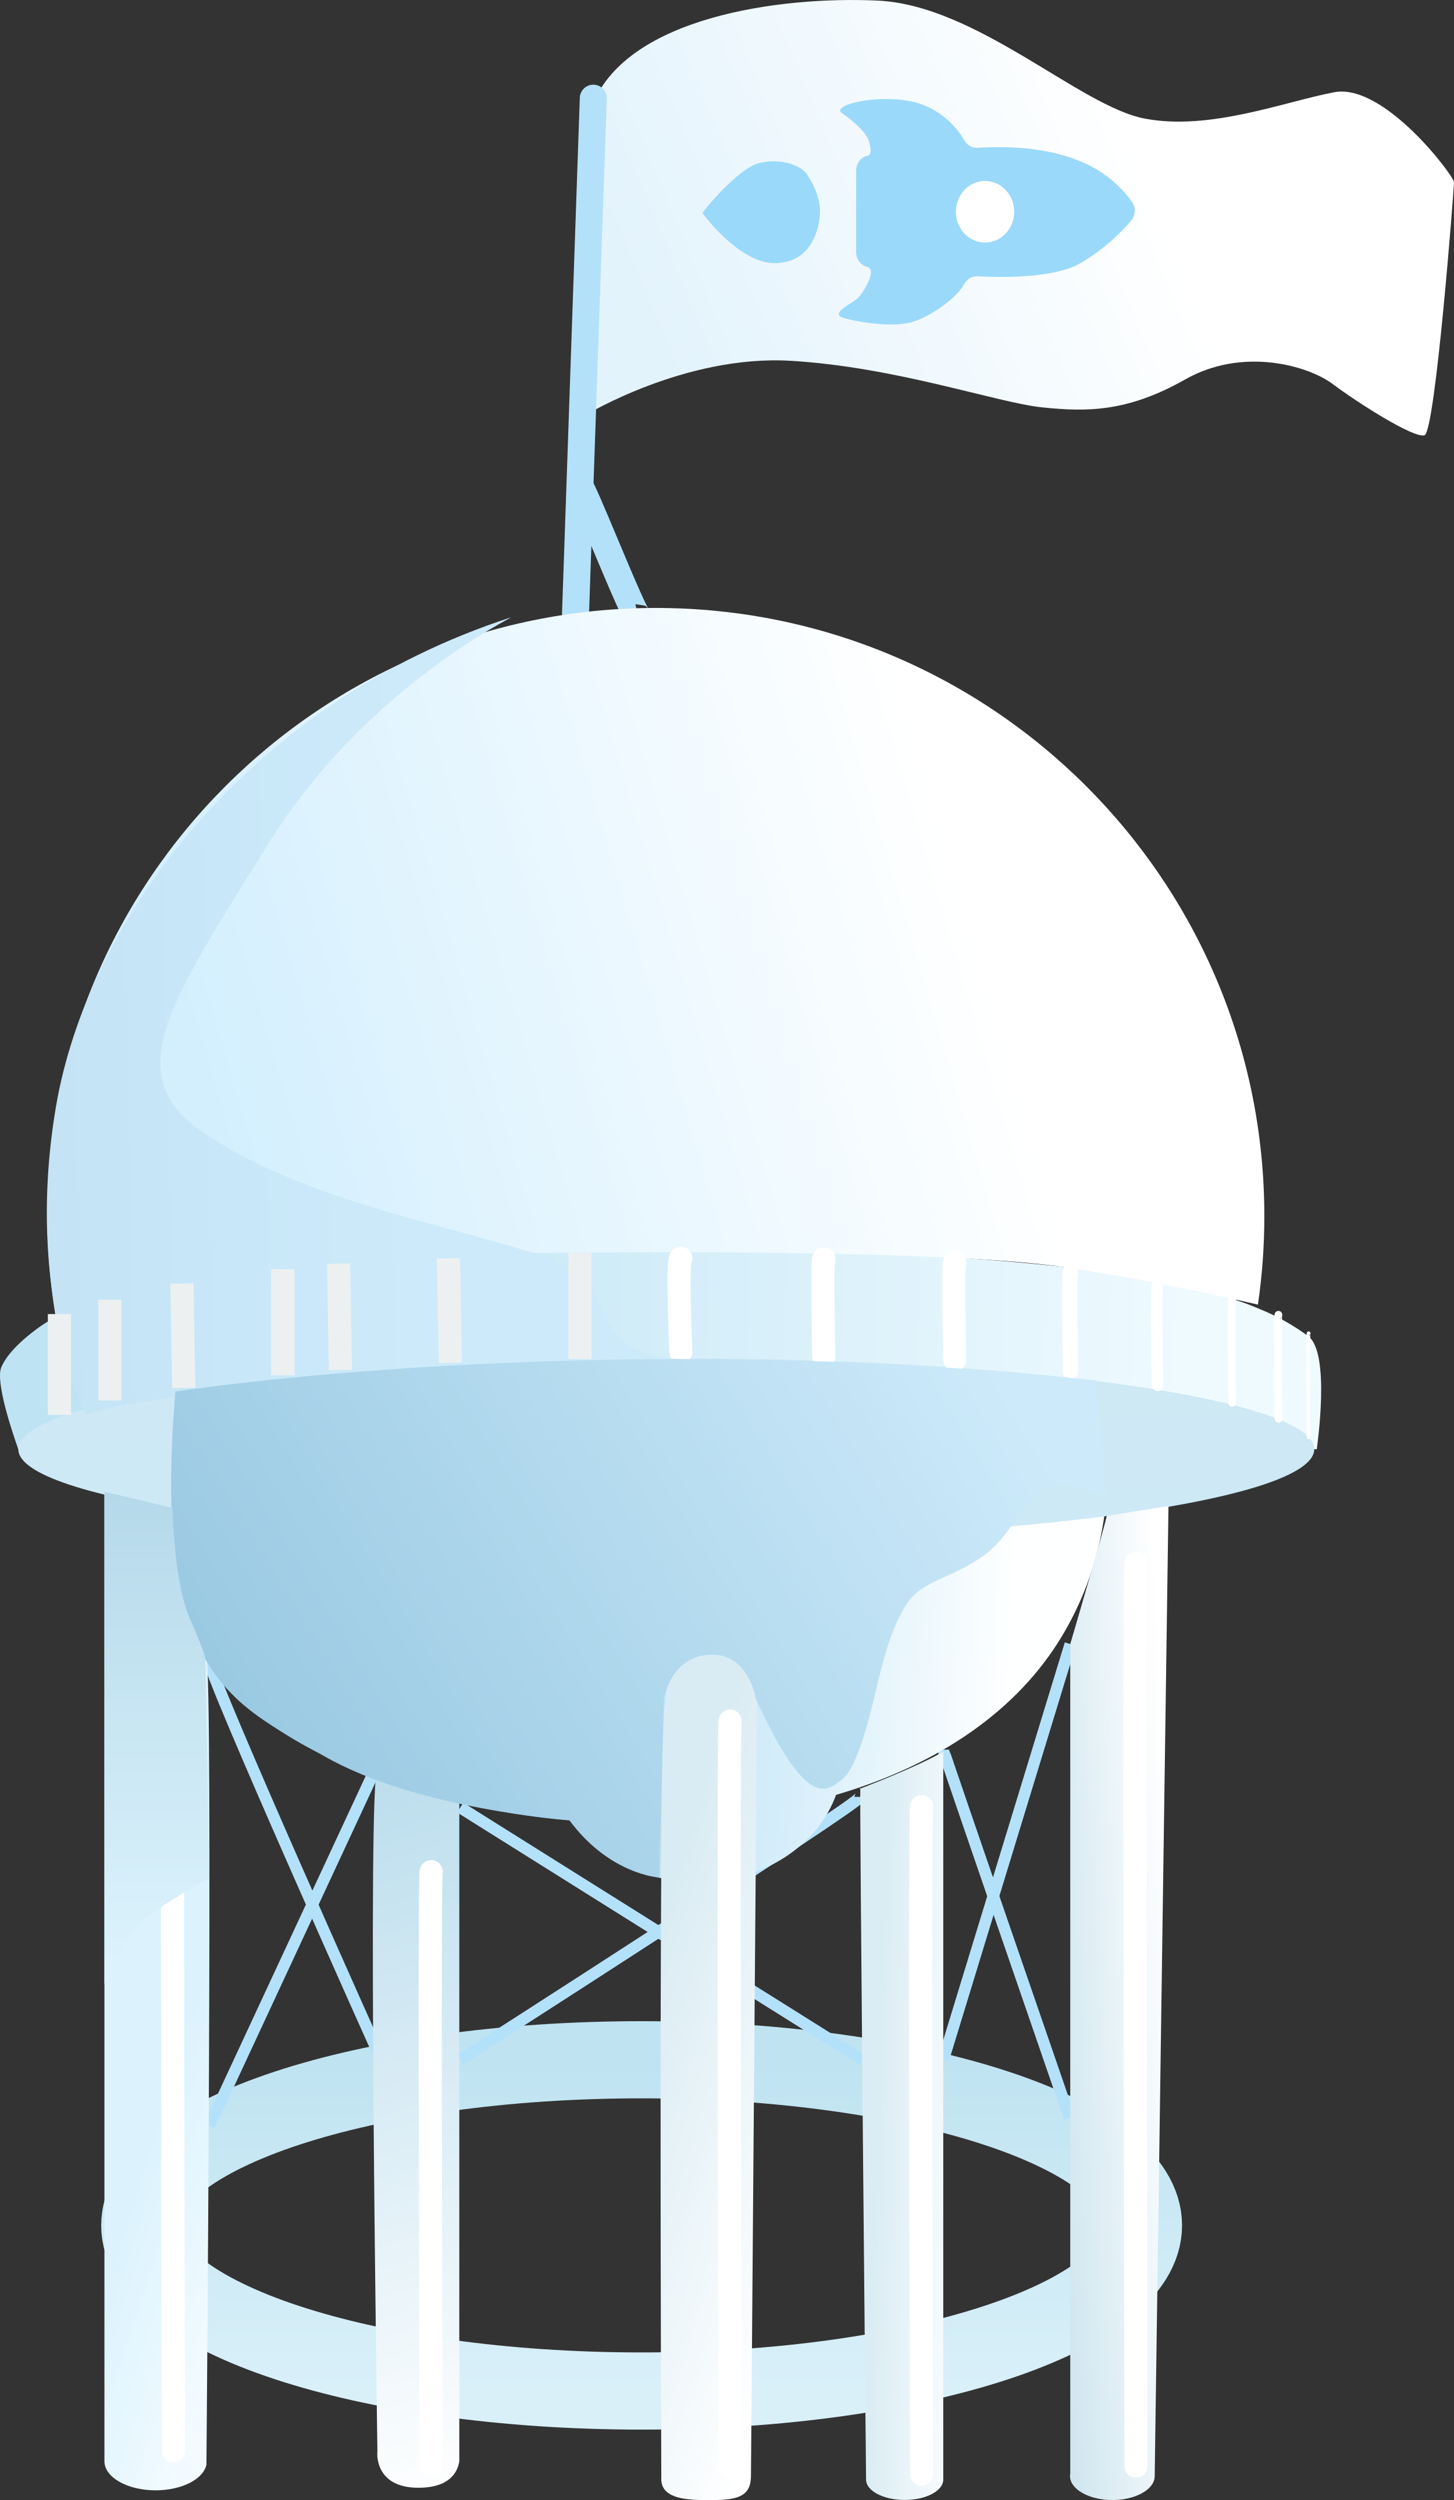 <svg width="377" height="648" viewBox="0 0 377 648" fill="none" xmlns="http://www.w3.org/2000/svg">
<rect x="0" y="0" width="377" height="648" fill="#333333" stroke="none"/>
<g clip-path="url(#clip0_308_4555)">
<path d="M153.828 26.707C153.361 27.883 151.811 107.603 151.811 107.603C151.811 107.603 177.59 91.907 204.986 93.517C232.381 95.126 258.563 104.383 270.243 105.592C281.923 106.8 292.399 106.796 307.306 98.346C322.213 89.896 339.129 94.725 345.574 99.554C352.019 104.383 366.525 113.636 369.341 112.833C372.157 112.031 376.995 48.842 376.995 47.232C376.995 45.622 358.87 21.472 345.976 23.903C333.081 26.334 313.751 33.962 296.831 30.743C279.91 27.524 253.327 1.348 227.543 0.154C201.759 -1.04 163.094 4.573 153.828 26.707Z" fill="url(#paint0_linear_308_4555)"/>
<path d="M153.833 25.452L149.228 158.945" stroke="#B4E1FA" stroke-width="7" stroke-miterlimit="10" stroke-linecap="round"/>
<path d="M165.527 160.014C164.453 160.261 150.438 124.46 150.358 126.369" stroke="#B4E1FA" stroke-width="7" stroke-miterlimit="10"/>
<path d="M166.363 619.74C238.23 619.74 296.49 600.519 296.49 576.81C296.49 553.1 238.23 533.88 166.363 533.88C94.496 533.88 36.236 553.1 36.236 576.81C36.236 600.519 94.496 619.74 166.363 619.74Z" stroke="url(#paint1_linear_308_4555)" stroke-width="20" stroke-miterlimit="10"/>
<path d="M277.524 426.132L244.576 533.879" stroke="#B4E1FA" stroke-width="3" stroke-miterlimit="10"/>
<path d="M244.571 453.493C244.571 453.959 277.337 548.941 277.337 548.941" stroke="#B4E1FA" stroke-width="3" stroke-miterlimit="10"/>
<path d="M223.046 465.745C223.046 467.434 119.32 533.865 119.32 533.865" stroke="#B4E1FA" stroke-width="3" stroke-miterlimit="10"/>
<path d="M119.324 468.512L223.555 533.879" stroke="#B4E1FA" stroke-width="3" stroke-miterlimit="10"/>
<path d="M54.165 430.21C53.848 433.635 98.864 533.884 98.864 533.884" stroke="#B4E1FA" stroke-width="3" stroke-miterlimit="10"/>
<path d="M96.954 459.292L54.301 550.984" stroke="#B4E1FA" stroke-width="3" stroke-miterlimit="10"/>
<path d="M341.422 375.634C341.562 374.472 344.957 350.793 339.278 346.398C335.39 343.5 331.142 341.118 326.641 339.31C300.894 328.112 241.498 323.848 173.541 323.848C95.226 323.848 28.591 331.094 10.597 343.692C8.21 345.357 2.19 349.888 0.322 354.423C-1.233 358.221 3.26 371.467 4.745 375.638" fill="url(#paint2_linear_308_4555)"/>
<path d="M326.16 338.153C327.271 330.552 327.827 322.88 327.822 315.198C327.822 228.148 257.185 157.578 170.053 157.578C82.92 157.578 12.283 228.134 12.283 315.198C12.282 323.77 12.974 332.328 14.352 340.79C14.352 340.79 56.496 326.116 120.987 325.029C185.478 323.941 250.353 324.693 275.572 328.388C300.791 332.083 326.16 338.153 326.16 338.153Z" fill="url(#paint3_linear_308_4555)"/>
<path d="M285.711 359.929C255.457 356.168 214.349 353.863 169.072 353.863C119.567 353.863 75.064 356.634 44.264 361.034L46.02 360.899C44.839 368.336 41.499 407.198 54.165 430.223C66.621 452.871 109.386 468.735 147.957 471.861V471.758L148.392 471.674C154.874 481.356 167.026 487.869 180.948 487.869C197.934 487.869 212.285 478.169 216.909 464.853L216.839 465.016L216.764 465.226C243.786 457.294 263.933 443.134 275.389 424.018C293.65 393.527 285.318 363.087 285.248 361.73C285.15 359.966 282.787 359.625 282.787 359.625" fill="url(#paint4_linear_308_4555)"/>
<path d="M172.757 399.248C265.544 399.248 340.764 388.673 340.764 375.629C340.764 362.585 265.544 352.011 172.757 352.011C79.969 352.011 4.75 362.585 4.75 375.629C4.75 388.673 79.969 399.248 172.757 399.248Z" fill="url(#paint5_linear_308_4555)"/>
<path d="M299.39 642.056C299.138 645.359 294.323 648 288.42 648C282.349 648 277.436 645.2 277.436 641.78C277.436 641.556 277.458 641.333 277.501 641.113V426.127C277.501 426.127 287.024 393.723 286.944 392.907L302.968 390.369L299.39 642.056Z" fill="url(#paint6_linear_308_4555)"/>
<path d="M224.601 642.233C224.573 642.387 224.559 642.543 224.559 642.7C224.559 645.616 229.038 647.977 234.567 647.977C240.097 647.977 244.571 645.616 244.571 642.7V453.982C238.532 457.715 222.84 463.692 222.84 463.692L223.069 463.323C222.84 464.97 224.559 642.718 224.559 642.718" fill="url(#paint7_linear_308_4555)"/>
<path d="M27.078 386.617V637.945C27.078 642.107 33.019 645.48 40.346 645.48C47.16 645.48 52.778 642.56 53.526 638.804C53.526 638.804 55.282 436.345 53.526 429.216C53.157 427.718 47.945 415.606 46.735 407.422C45.526 399.238 44.797 390.816 44.797 390.816L27.078 386.617Z" fill="url(#paint8_linear_308_4555)"/>
<path d="M97.827 635.089V635.353C97.827 635.353 96.814 644.813 108.473 644.813C116.589 644.813 118.643 640.767 119.091 637.966V466.439C111.861 464.502 104.775 462.057 97.883 459.12C95.162 457.983 97.883 636.867 97.883 636.867L97.827 635.089Z" fill="url(#paint9_linear_308_4555)"/>
<path d="M194.684 641.991C194.684 648.005 189.378 648.005 183.078 648.005C176.778 648.005 171.08 647.249 171.468 642V642.466C171.468 642.466 170.632 446.531 172.472 441.52C172.505 441.316 172.505 441.108 172.472 440.904C172.46 437.784 173.675 434.784 175.855 432.551C178.036 430.317 181.006 429.028 184.129 428.96C187.251 428.893 190.275 430.053 192.549 432.191C194.824 434.329 196.167 437.273 196.29 440.391C196.29 440.391 194.707 641.421 194.707 642.466" fill="url(#paint10_linear_308_4555)"/>
<path d="M44.984 419.604C44.428 420.537 44.984 635.295 44.984 635.295" stroke="white" stroke-width="6" stroke-linecap="round" stroke-linejoin="round"/>
<path d="M111.801 485.131C111.245 485.784 111.801 639.214 111.801 639.214" stroke="white" stroke-width="6" stroke-linecap="round" stroke-linejoin="round"/>
<path d="M189.317 446.111C188.766 446.932 189.317 639.214 189.317 639.214" stroke="white" stroke-width="6" stroke-linecap="round" stroke-linejoin="round"/>
<path d="M238.957 468.269C238.406 469.001 238.957 641.253 238.957 641.253" stroke="white" stroke-width="6" stroke-linecap="round" stroke-linejoin="round"/>
<path d="M294.552 405.28C293.996 406.27 294.552 639.205 294.552 639.205" stroke="white" stroke-width="6" stroke-linecap="round" stroke-linejoin="round"/>
<path d="M300.128 333.138C299.577 333.245 300.128 359.07 300.128 359.07" stroke="white" stroke-width="3" stroke-linecap="round" stroke-linejoin="round"/>
<path d="M277.585 329.741C277.029 329.849 277.585 355.487 277.585 355.487" stroke="white" stroke-width="4" stroke-linecap="round" stroke-linejoin="round"/>
<path d="M247.551 327.24C246.995 327.343 247.551 352.436 247.551 352.436" stroke="white" stroke-width="6" stroke-linecap="round" stroke-linejoin="round"/>
<path d="M213.603 326.363C213.052 326.471 213.603 351.703 213.603 351.703" stroke="white" stroke-width="6" stroke-linecap="round" stroke-linejoin="round"/>
<path d="M176.535 326.139C175.484 326.244 176.535 350.401 176.535 350.401" stroke="white" stroke-width="6" stroke-linecap="round" stroke-linejoin="round"/>
<path d="M319.472 336.656C319.22 336.768 319.472 363.615 319.472 363.615" stroke="white" stroke-width="2" stroke-linecap="round" stroke-linejoin="round"/>
<path d="M331.474 340.794C331.222 340.906 331.474 367.744 331.474 367.744" stroke="white" stroke-width="2" stroke-linecap="round" stroke-linejoin="round"/>
<path d="M339.302 345.596C339.05 345.708 339.302 372.55 339.302 372.55" stroke="white" stroke-linecap="round" stroke-linejoin="round"/>
<path d="M132.412 160.044C133.838 159.629 94.981 177.84 69.626 218.6C44.271 259.36 30.898 278.366 52.187 293.19C73.475 308.015 103.777 314.963 123.604 320.516C143.432 326.069 151.729 327.836 156.658 340.474C161.587 353.113 174.848 352.088 179.238 352.337C183.627 352.586 41.395 358.363 22.378 366.732C22.378 366.732 6.218 335.629 14.509 286.842C22.8 238.055 64.814 182.007 132.412 160.044Z" fill="url(#paint11_linear_308_4555)"/>
<path d="M195.951 440.244C195.951 440.244 194.08 428.358 184.032 428.857C173.985 429.357 172.089 440.132 172.104 440.757C172.118 441.382 170.924 486.643 170.924 486.643C170.924 486.643 158.092 485.975 147.554 471.71C147.554 471.71 108.403 469.139 83.975 455.139C59.547 441.14 39.358 433.846 45.47 360.68C45.47 360.68 153.436 343.82 284.412 357.838L286.752 387.871C284.314 388.002 279.433 383.135 272.105 385.571C264.776 388.007 263.157 397.349 255.014 403.224C246.872 409.099 239.571 409.505 235.486 415.189C231.4 420.873 228.976 430.206 227.348 437.122C225.719 444.037 222.462 458.032 218.395 461.173C214.329 464.313 209.298 469.372 195.933 440.262" fill="url(#paint12_linear_308_4555)"/>
<path d="M27.078 386.617L44.736 390.816C44.736 390.816 45.012 410.035 49.266 419.632C53.521 429.23 53.25 429.949 53.25 430.616C53.25 431.283 54.301 486.811 54.301 486.811C54.301 486.811 40.407 494.276 36.232 498.671C32.057 503.066 27.078 514.199 27.078 514.199V386.617Z" fill="url(#paint13_linear_308_4555)"/>
<path d="M15.412 340.603V366.732" stroke="#EDF0F1" stroke-width="6"/>
<path d="M28.488 336.871V362.999" stroke="#EDF0F1" stroke-width="6"/>
<path d="M73.323 328.939V356.467" stroke="#EDF0F1" stroke-width="6"/>
<path d="M47.169 332.671L47.645 359.733" stroke="#EDF0F1" stroke-width="6"/>
<path d="M87.8 327.539L88.267 355.067" stroke="#EDF0F1" stroke-width="6"/>
<path d="M116.289 326.139L116.764 353.201" stroke="#EDF0F1" stroke-width="6"/>
<path d="M150.381 324.74V352.268" stroke="#EDF0F1" stroke-width="6"/>
<path d="M221.984 44.214V65.265C221.968 66.181 222.252 67.075 222.788 67.796C223.323 68.516 224.079 69.019 224.925 69.219C225.113 69.248 225.29 69.329 225.437 69.455C225.584 69.581 225.695 69.747 225.76 69.935C226.344 71.61 223.674 76.148 222.297 77.393C220.92 78.638 215.11 81.248 218.552 82.339C221.994 83.429 231.215 84.938 236.284 83.528C241.353 82.118 247.664 77.349 249.531 74.375L250.209 73.273C250.577 72.718 251.075 72.272 251.654 71.981C252.234 71.689 252.875 71.561 253.515 71.61C258.782 71.907 272.603 72.271 279.727 68.437C284.782 65.546 289.341 61.777 293.213 57.29C293.819 56.614 294.176 55.732 294.22 54.803C294.264 53.874 293.992 52.959 293.453 52.222C290.319 47.959 286.224 44.592 281.542 42.43C272.686 38.332 262.172 37.77 253.463 38.31C252.799 38.353 252.136 38.206 251.545 37.884C250.954 37.562 250.456 37.078 250.104 36.481C247.255 31.583 242.727 28.032 237.463 26.568C227.71 24.078 215.256 27.295 218.312 29.332C221.368 31.37 224.758 34.576 225.301 36.614C225.843 38.651 225.989 39.984 225.103 40.304L224.863 40.37C224.042 40.574 223.312 41.065 222.789 41.762C222.266 42.46 221.983 43.325 221.984 44.214Z" fill="url(#paint14_linear_308_4555)"/>
<path d="M255.403 62.875C259.579 62.875 262.965 59.299 262.965 54.888C262.965 50.478 259.579 46.902 255.403 46.902C251.226 46.902 247.841 50.478 247.841 54.888C247.841 59.299 251.226 62.875 255.403 62.875Z" fill="white"/>
<path d="M182.139 55.23C182.139 54.888 191.13 43.906 196.564 42.353C201.999 40.8 207.537 42.826 209.081 44.986C210.625 47.145 212.815 51.385 212.596 55.23C212.377 59.074 210.719 67.832 201.258 68.206C191.798 68.581 182.139 55.23 182.139 55.23Z" fill="#9AD9FA"/>
</g>
<defs>
<linearGradient id="paint0_linear_308_4555" x1="184.708" y1="122.711" x2="444.423" y2="14.066" gradientUnits="userSpaceOnUse">
<stop stop-color="#E3F3FC"/>
<stop offset="0.474" stop-color="white"/>
</linearGradient>
<linearGradient id="paint1_linear_308_4555" x1="166.363" y1="533.88" x2="166.363" y2="619.74" gradientUnits="userSpaceOnUse">
<stop stop-color="#BFE3F1"/>
<stop offset="1" stop-color="#D9F0F9"/>
</linearGradient>
<linearGradient id="paint2_linear_308_4555" x1="66.784" y1="349.934" x2="309.636" y2="356.946" gradientUnits="userSpaceOnUse">
<stop stop-color="#BEE4F4"/>
<stop offset="1" stop-color="#EFFAFF"/>
</linearGradient>
<linearGradient id="paint3_linear_308_4555" x1="285.585" y1="220.692" x2="55.611" y2="288.231" gradientUnits="userSpaceOnUse">
<stop offset="0.156" stop-color="white"/>
<stop offset="1" stop-color="#D3EFFE"/>
</linearGradient>
<linearGradient id="paint4_linear_308_4555" x1="49.971" y1="428.086" x2="270.872" y2="439.306" gradientUnits="userSpaceOnUse">
<stop offset="0.224" stop-color="#8ACEF1"/>
<stop offset="0.957" stop-color="#FEFFFF"/>
</linearGradient>
<linearGradient id="paint5_linear_308_4555" x1="160.656" y1="467.979" x2="166.017" y2="351.801" gradientUnits="userSpaceOnUse">
<stop offset="0.03" stop-color="#CDEAFA"/>
<stop offset="1" stop-color="#CEE8F4"/>
</linearGradient>
<linearGradient id="paint6_linear_308_4555" x1="315.708" y1="487.809" x2="267.372" y2="490.38" gradientUnits="userSpaceOnUse">
<stop offset="0.24" stop-color="white"/>
<stop offset="1" stop-color="#CBE4EE"/>
</linearGradient>
<linearGradient id="paint7_linear_308_4555" x1="227.207" y1="574.36" x2="250.558" y2="575.061" gradientUnits="userSpaceOnUse">
<stop stop-color="#DBEDF4"/>
<stop offset="1" stop-color="#FCFEFF"/>
</linearGradient>
<linearGradient id="paint8_linear_308_4555" x1="73.556" y1="558.496" x2="29.197" y2="544.241" gradientUnits="userSpaceOnUse">
<stop stop-color="#F3FBFF"/>
<stop offset="0.725" stop-color="#DCF3FD"/>
</linearGradient>
<linearGradient id="paint9_linear_308_4555" x1="75.891" y1="463.547" x2="133.568" y2="644.59" gradientUnits="userSpaceOnUse">
<stop stop-color="#BBDDED"/>
<stop offset="1" stop-color="white"/>
</linearGradient>
<linearGradient id="paint10_linear_308_4555" x1="227.908" y1="526.535" x2="168.606" y2="508.074" gradientUnits="userSpaceOnUse">
<stop stop-color="white"/>
<stop offset="1" stop-color="#DAECF3"/>
</linearGradient>
<linearGradient id="paint11_linear_308_4555" x1="-346.531" y1="274.349" x2="200.82" y2="263.13" gradientUnits="userSpaceOnUse">
<stop stop-color="#A0CEE6"/>
<stop offset="0.832" stop-color="#CDEAFA"/>
</linearGradient>
<linearGradient id="paint12_linear_308_4555" x1="271.574" y1="373.497" x2="85.607" y2="486.875" gradientUnits="userSpaceOnUse">
<stop offset="0.005" stop-color="#CDEAFA"/>
<stop offset="1" stop-color="#99C9E2"/>
</linearGradient>
<linearGradient id="paint13_linear_308_4555" x1="40.69" y1="386.617" x2="40.69" y2="514.199" gradientUnits="userSpaceOnUse">
<stop stop-color="#B5D9EA"/>
<stop offset="1" stop-color="#DEF4FD"/>
</linearGradient>
<linearGradient id="paint14_linear_308_4555" x1="265.343" y1="28.848" x2="221.654" y2="84.973" gradientUnits="userSpaceOnUse">
<stop stop-color="#9AD9FA"/>
</linearGradient>
<clipPath id="clip0_308_4555">
<rect width="377" height="648" fill="white"/>
</clipPath>
</defs>
</svg>
